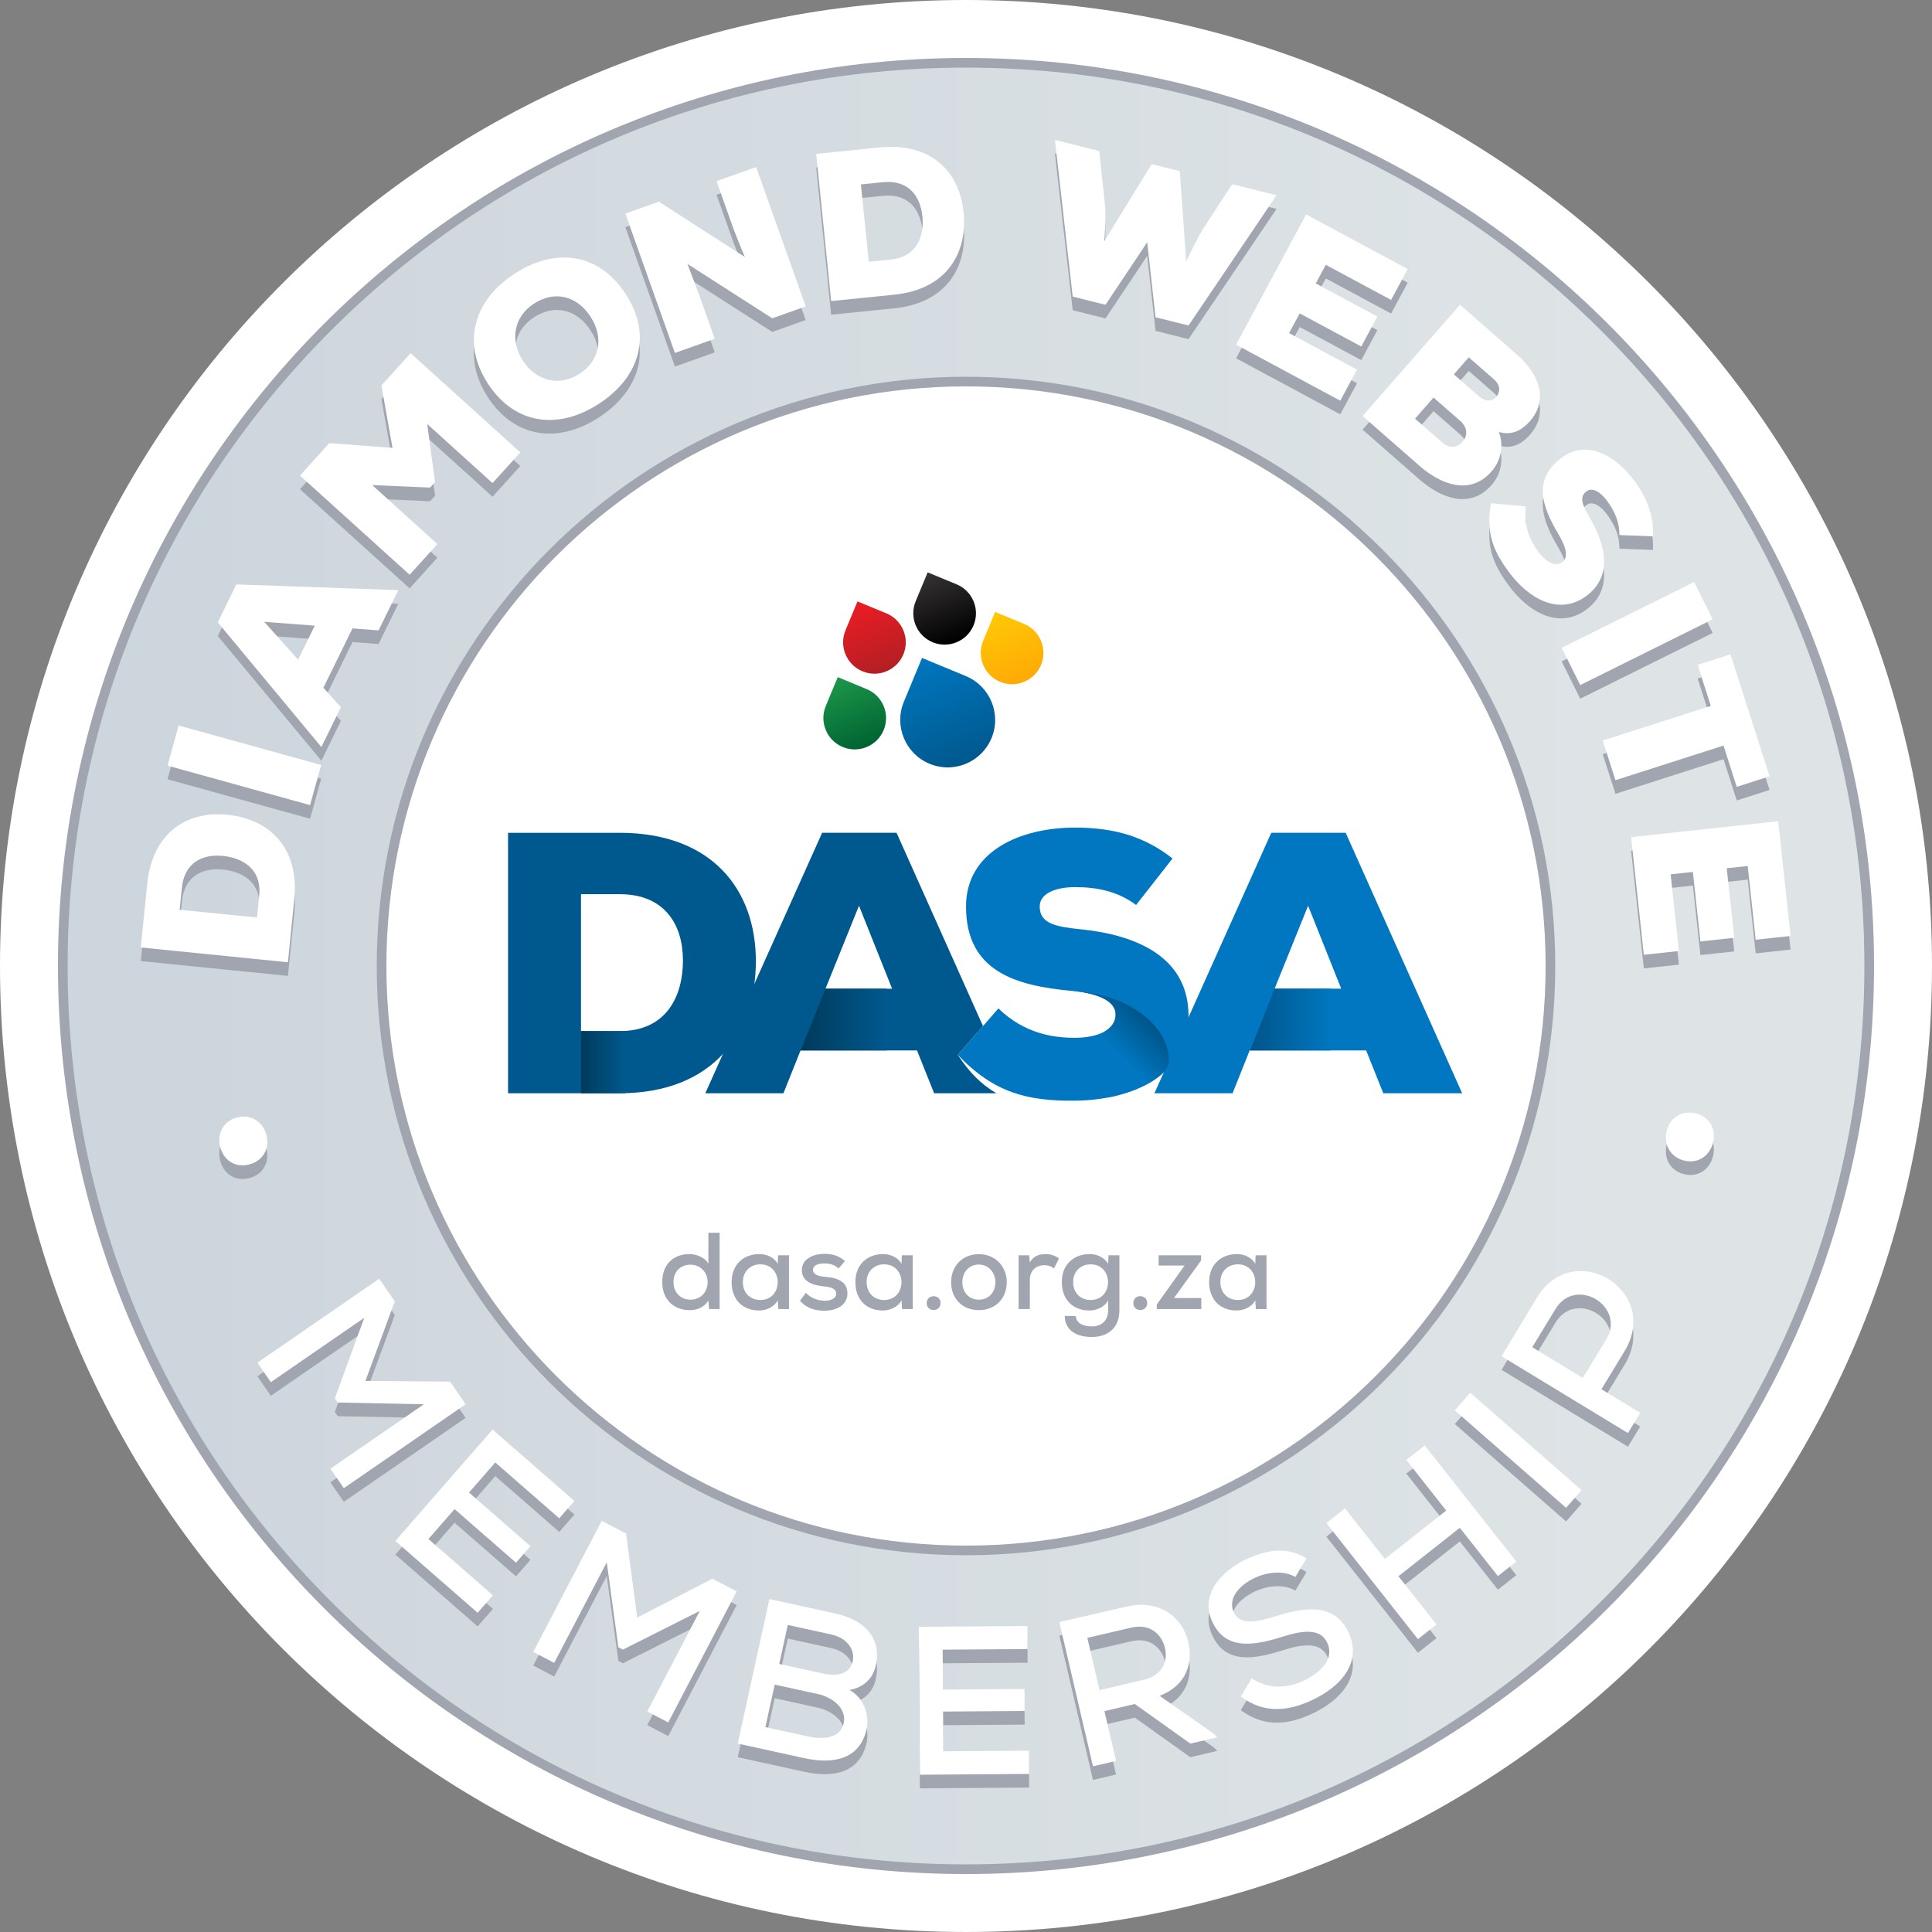 <svg version="1" xmlns="http://www.w3.org/2000/svg" xmlns:xlink="http://www.w3.org/1999/xlink" width="283.465" height="283.464" viewBox="0 0 283.465 283.464"><rect x="0" y="0" width="283.465" height="283.464" fill="#808080" stroke="none"/><path fill="#fff" d="M283.465 141.732c0 78.277-63.456 141.732-141.732 141.732C63.456 283.464 0 220.01 0 141.732S63.456 0 141.733 0c78.276 0 141.732 63.455 141.732 141.732"/><defs><path id="a" d="M9.214 141.732c0 73.07 59.447 132.52 132.518 132.52s132.52-59.45 132.52-132.52c0-73.072-59.45-132.52-132.52-132.52S9.214 68.66 9.214 141.733"/></defs><clipPath id="b"><use xlink:href="#a" overflow="visible"/></clipPath><linearGradient id="c" gradientUnits="userSpaceOnUse" x1="-279.212" y1="439.372" x2="-278.212" y2="439.372" gradientTransform="matrix(265.038 0 0 -265.038 74011.078 116592.047)"><stop offset="0" stop-color="#CED6DD"/><stop offset=".07" stop-color="#CED6DD"/><stop offset=".87" stop-color="#DEE4E6"/><stop offset="1" stop-color="#DEE4E6"/></linearGradient><path clip-path="url(#b)" fill="url(#c)" d="M9.214 9.213h265.038v265.04H9.214z"/><path fill="#A0A5AF" d="M141.733 9.92c35.208 0 68.31 13.712 93.204 38.608 24.896 24.896 38.607 57.996 38.607 93.204s-13.71 68.31-38.607 93.205c-24.895 24.896-57.996 38.606-93.204 38.606s-68.31-13.71-93.205-38.606S9.922 176.94 9.922 141.732s13.71-68.308 38.606-93.204S106.525 9.92 141.733 9.92m0-1.416c-73.58 0-133.23 59.648-133.23 133.228s59.65 133.23 133.23 133.23S274.96 215.31 274.96 141.73 215.314 8.504 141.734 8.504"/><path fill="#fff" d="M141.732 227.48c-47.28 0-85.748-38.466-85.748-85.748 0-47.28 38.467-85.748 85.748-85.748 47.282 0 85.75 38.467 85.75 85.748 0 47.282-38.468 85.748-85.75 85.748"/><path fill="#A0A5AF" d="M141.733 56.692c46.966 0 85.04 38.074 85.04 85.04s-38.074 85.04-85.04 85.04-85.04-38.074-85.04-85.04 38.074-85.04 85.04-85.04m0-1.417c-47.672 0-86.457 38.784-86.457 86.457 0 47.672 38.785 86.456 86.457 86.456s86.457-38.784 86.457-86.456c0-47.673-38.785-86.457-86.457-86.457"/><defs><path id="d" d="M134.744 97.82l-2.13 5.145c-1.47 3.546.22 7.628 3.767 9.097 1.72.712 3.612.712 5.33 0s3.056-2.05 3.768-3.768c1.47-3.547-.22-7.628-3.768-9.097l-5.145-2.13-1.287-.535-.534 1.288z"/></defs><clipPath id="e"><use xlink:href="#d" overflow="visible"/></clipPath><linearGradient id="f" gradientUnits="userSpaceOnUse" x1="-279.212" y1="439.35" x2="-278.212" y2="439.35" gradientTransform="matrix(-6.432 -15.529 -15.529 6.432 5168.832 -7050.145)"><stop offset="0" stop-color="#00598E"/><stop offset="1" stop-color="#0077C0"/></linearGradient><path clip-path="url(#e)" fill="url(#f)" d="M133.458 118.36L125.4 98.91l19.232-7.965 8.057 19.45z"/><defs><path id="g" d="M145.655 90.63l-1.408 3.4c-.97 2.34.146 5.037 2.49 6.007 1.133.47 2.383.47 3.518 0 1.135-.47 2.02-1.354 2.49-2.49.97-2.34-.147-5.036-2.49-6.006l-3.398-1.407-.85-.352-.352.85z"/></defs><clipPath id="h"><use xlink:href="#g" overflow="visible"/></clipPath><linearGradient id="i" gradientUnits="userSpaceOnUse" x1="-279.212" y1="439.35" x2="-278.212" y2="439.35" gradientTransform="matrix(-4.248 -10.256 -10.256 4.248 3470.438 -4630.271)"><stop offset="0" stop-color="#FFAA05"/><stop offset="1" stop-color="#FFCA05"/></linearGradient><path clip-path="url(#h)" fill="url(#i)" d="M144.805 104.198l-5.32-12.846 12.7-5.26 5.32 12.845z"/><defs><path id="j" d="M122.564 100.195l-1.407 3.4c-.97 2.34.145 5.036 2.488 6.006 1.135.472 2.385.472 3.52 0 1.135-.47 2.02-1.352 2.49-2.487.97-2.343-.147-5.038-2.49-6.008l-3.398-1.407-.85-.353-.353.85z"/></defs><clipPath id="k"><use xlink:href="#j" overflow="visible"/></clipPath><linearGradient id="l" gradientUnits="userSpaceOnUse" x1="-279.212" y1="439.35" x2="-278.212" y2="439.35" gradientTransform="matrix(-4.248 -10.256 -10.256 4.248 3447.348 -4620.708)"><stop offset="0" stop-color="#006432"/><stop offset="1" stop-color="#1D984A"/></linearGradient><path clip-path="url(#k)" fill="url(#l)" d="M121.714 113.762l-5.32-12.846 12.7-5.26 5.322 12.845z"/><defs><path id="m" d="M135.755 84.824l-1.408 3.398c-.97 2.342.146 5.038 2.488 6.008 1.135.47 2.385.47 3.52 0 1.134-.47 2.018-1.354 2.49-2.488.97-2.343-.148-5.04-2.49-6.01l-3.398-1.406-.85-.352-.352.85z"/></defs><clipPath id="n"><use xlink:href="#m" overflow="visible"/></clipPath><linearGradient id="o" gradientUnits="userSpaceOnUse" x1="-279.212" y1="439.35" x2="-278.212" y2="439.35" gradientTransform="matrix(-4.248 -10.256 -10.256 4.248 3460.538 -4636.079)"><stop offset="0"/><stop offset="1" stop-color="#383435"/></linearGradient><path clip-path="url(#n)" fill="url(#o)" d="M134.905 98.39l-5.32-12.845 12.7-5.26 5.32 12.844z"/><defs><path id="p" d="M125.46 89.09l-1.41 3.397c-.97 2.343.147 5.037 2.49 6.007 1.134.47 2.385.47 3.52 0 1.133-.47 2.017-1.353 2.488-2.488.97-2.343-.147-5.038-2.49-6.008l-3.397-1.407-.85-.352-.35.85z"/></defs><clipPath id="q"><use xlink:href="#p" overflow="visible"/></clipPath><linearGradient id="r" gradientUnits="userSpaceOnUse" x1="-279.212" y1="439.35" x2="-278.212" y2="439.35" gradientTransform="matrix(-4.248 -10.256 -10.256 4.248 3450.242 -4631.814)"><stop offset="0" stop-color="#B31F24"/><stop offset="1" stop-color="#ED1C24"/></linearGradient><path clip-path="url(#q)" fill="url(#r)" d="M124.61 102.655l-5.322-12.846 12.7-5.262 5.322 12.846z"/><path fill="#0077C0" d="M200.443 154.123h-17.087l-2.512 6.28H169.38l17.142-38.216h10.918l17.087 38.215h-11.573l-2.51-6.28zm-8.517-21.235l-4.914 12.174h9.773l-4.86-12.174z"/><defs><path id="s" d="M187.012 145.062l-3.593 9.06h11.82v-9.06z"/></defs><clipPath id="t"><use xlink:href="#s" overflow="visible"/></clipPath><linearGradient id="u" gradientUnits="userSpaceOnUse" x1="-279.212" y1="439.372" x2="-278.212" y2="439.372" gradientTransform="matrix(-11.822 0 0 11.822 -3105.456 -5044.427)"><stop offset="0" stop-color="#0077C0"/><stop offset=".005" stop-color="#0077C0"/><stop offset="1" stop-color="#00558A"/></linearGradient><path clip-path="url(#t)" fill="url(#u)" d="M183.42 145.062h11.82v9.06h-11.82z"/><path fill="#0077C0" d="M166.686 132.778c-2.62-1.965-5.623-2.62-8.954-2.62-2.62 0-5.185.818-5.185 2.838 0 2.62 2.565 3.002 6.333 3.385 7.588.82 15.503 3.876 15.503 12.666 0 8.68-8.19 12.392-16.76 12.447-6.878.054-11.79-1.147-17.086-6.715l5.95-6.825c3.767 3.658 7.97 4.313 11.19 4.313 3.55 0 6.006-1.254 6.006-3.385 0-1.91-2.183-3.11-6.386-3.492-8.353-.764-15.56-2.894-15.56-12.392 0-8.08 7.916-11.573 15.995-11.573 5.734 0 10.21 1.31 14.304 4.532l-5.35 6.823z"/><defs><path id="v" d="M163.623 149.443c-.5 2.057-2.888 2.07-3.777 4.133-.787 1.825.92 7.83 2.876 7.422 4.745-.99 8.793-3.21 8.792-5.44 0-4.424-5.047-9.68-14.217-10.17 0 0 7.212.418 6.326 4.055"/></defs><clipPath id="w"><use xlink:href="#v" overflow="visible"/></clipPath><linearGradient id="x" gradientUnits="userSpaceOnUse" x1="-279.212" y1="439.236" x2="-278.212" y2="439.236" gradientTransform="matrix(8.958 -8.958 -8.958 -8.958 6595.053 1591.824)"><stop offset="0" stop-color="#0077C0"/><stop offset=".483" stop-color="#0077C0"/><stop offset="1" stop-color="#00558A"/></linearGradient><path clip-path="url(#w)" fill="url(#x)" d="M149.288 153.397l15.118-15.118 15.118 15.117-15.118 15.118z"/><path fill="#00598E" d="M140.536 154.777l3.69-4.23-12.682-28.36h-10.92l-17.14 38.214h11.464l2.51-6.277h17.088l2.51 6.278h9.124c-2.22-1.315-3.95-3.037-5.644-5.623m-19.42-9.716l4.915-12.173 4.86 12.174h-9.773z"/><defs><path id="y" d="M121.117 145.06l-3.658 9.063h12.608v-9.062z"/></defs><clipPath id="z"><use xlink:href="#y" overflow="visible"/></clipPath><linearGradient id="A" gradientUnits="userSpaceOnUse" x1="-279.212" y1="439.372" x2="-278.212" y2="439.372" gradientTransform="matrix(-12.609 0 0 12.609 -3390.439 -5390.325)"><stop offset="0" stop-color="#00598E"/><stop offset="1" stop-color="#003A5C"/></linearGradient><path clip-path="url(#z)" fill="url(#A)" d="M117.46 145.06h12.608v9.063h-12.61z"/><path fill="#00598E" d="M90.922 122.188c13.484 0 19.98 8.297 19.98 18.833 0 10.537-6.28 19.38-19.98 19.38h-16.38V122.19h16.38zm-5.678 29.096h5.678c6.878 0 9.28-5.132 9.28-10.372s-2.675-9.716-9.28-9.716h-5.678v20.088z"/><defs><path id="B" d="M85.245 151.284h6.496v9.117h-6.495z"/></defs><clipPath id="C"><use xlink:href="#B" overflow="visible"/></clipPath><linearGradient id="D" gradientUnits="userSpaceOnUse" x1="-279.212" y1="439.372" x2="-278.212" y2="439.372" gradientTransform="matrix(-6.496 0 0 6.496 -1722.058 -2698.374)"><stop offset="0" stop-color="#00598E"/><stop offset="1" stop-color="#003A5C"/></linearGradient><path clip-path="url(#C)" fill="url(#D)" d="M85.245 151.284h6.496v9.117h-6.495z"/><path fill="#A0A5AF" d="M105.585 180.878v11.19h-1.553l-.096-1.25c-.624 1.008-1.68 1.41-2.737 1.41-2.29 0-4.034-1.506-4.034-4.115 0-2.69 1.71-4.114 4-4.114.96 0 2.257.48 2.77 1.408v-4.53h1.65zm-6.77 7.235c0 1.584 1.103 2.577 2.496 2.577 1.377 0 2.514-1.024 2.514-2.577 0-1.52-1.137-2.56-2.513-2.56-1.392 0-2.496.943-2.496 2.56M114.16 184.175h1.6v7.892h-1.568l-.08-1.28c-.528 1.008-1.745 1.488-2.722 1.488-2.304.016-4.048-1.473-4.048-4.162 0-2.64 1.808-4.114 4.08-4.114 1.122 0 2.194.528 2.69 1.424l.048-1.25zm-5.17 3.938c0 1.633 1.152 2.625 2.56 2.625 3.41 0 3.41-5.234 0-5.234-1.408 0-2.56.992-2.56 2.61"/><path fill="#A0A5AF" d="M123.04 186.112c-.625-.576-1.297-.736-2.08-.736-1.01-.016-1.682.32-1.682.944.016.657.704.913 1.712 1.01 1.457.127 3.36.447 3.346 2.48-.016 1.472-1.313 2.497-3.36 2.497-1.282 0-2.562-.288-3.603-1.457l.864-1.168c.737.816 1.84 1.152 2.77 1.168.784 0 1.664-.288 1.68-1.024.016-.705-.656-.977-1.825-1.09-1.488-.143-3.2-.623-3.217-2.368 0-1.744 1.81-2.4 3.282-2.4 1.216 0 2.16.27 3.04 1.056l-.928 1.088zM132.32 184.175h1.6v7.892h-1.568l-.08-1.28c-.528 1.008-1.745 1.488-2.722 1.488-2.304.016-4.048-1.473-4.048-4.162 0-2.64 1.808-4.114 4.08-4.114 1.122 0 2.194.528 2.69 1.424l.048-1.25zm-5.17 3.938c0 1.633 1.152 2.625 2.56 2.625 3.41 0 3.41-5.234 0-5.234-1.408 0-2.56.992-2.56 2.61M137.998 191.186c0 1.36-2.032 1.36-2.032 0 0-1.345 2.032-1.345 2.032 0M147.712 188.13c0 2.336-1.617 4.097-4.098 4.097-2.465 0-4.065-1.76-4.065-4.098 0-2.322 1.616-4.115 4.064-4.115 2.434 0 4.098 1.793 4.098 4.114m-6.515 0c0 1.408.913 2.56 2.417 2.56 1.52 0 2.434-1.152 2.434-2.56 0-1.394-.993-2.594-2.434-2.594-1.504 0-2.417 1.2-2.417 2.593"/><path fill="#A0A5AF" d="M150.99 184.175l.11 1.04c.577-1.008 1.474-1.216 2.322-1.216.768 0 1.505.27 1.953.67l-.752 1.442c-.4-.32-.785-.48-1.393-.48-1.137 0-2.13.704-2.13 2.16v4.274h-1.648v-7.89h1.537zM157.838 193.09c.08 1.042 1.055 1.522 2.368 1.522 1.217 0 2.386-.673 2.386-2.4v-1.426c-.53 1.01-1.76 1.49-2.738 1.49-2.304.015-4.065-1.474-4.065-4.163 0-2.64 1.808-4.114 4.097-4.114 1.104 0 2.192.528 2.705 1.424l.048-1.25h1.6v8.07c0 2.864-2 3.92-4.034 3.92-2.433 0-3.97-1.088-3.985-3.09l1.618.017zm-.385-4.977c0 1.633 1.137 2.625 2.562 2.625 3.41 0 3.41-5.234 0-5.234-1.425 0-2.562.992-2.562 2.61M168.317 191.186c0 1.36-2.032 1.36-2.032 0 0-1.345 2.032-1.345 2.032 0"/><path fill="#A0A5AF" d="M176.223 184.175v.768l-3.97 5.506h4.002v1.616h-6.53v-.672l4.08-5.715h-3.81v-1.505zM184.223 184.175h1.6v7.892h-1.568l-.08-1.28c-.528 1.008-1.745 1.488-2.722 1.488-2.304.016-4.048-1.473-4.048-4.162 0-2.64 1.808-4.114 4.08-4.114 1.122 0 2.194.528 2.69 1.424l.048-1.25zm-5.17 3.938c0 1.633 1.152 2.625 2.56 2.625 3.41 0 3.41-5.234 0-5.234-1.408 0-2.56.992-2.56 2.61"/><path fill="#A0A5AF" d="M21.592 131.758c.766-7.616 5.824-10.814 11.775-10.213 5.953.598 10.59 4.648 9.81 12.39l-.932 9.25-21.587-2.174.934-9.252zm16.113 4.864l.323-3.207c.392-3.885-2.372-5.534-5.33-5.833-2.962-.3-5.643.958-6.018 4.69l-.324 3.207 11.35 1.142zM26.21 108.445l20.914 5.795-1.63 5.887-20.916-5.795zM51.717 94.2l-4.272 8.712 2.574 2.85-2.867 5.846-15.2-18.295 2.73-5.567 23.757.84-2.894 5.902-3.83-.288zm-12.958-.968l4.978 5.55 2.444-4.984-7.423-.566zM62.68 64.21l1.15 8.523-.727.805-8.488-.364 9.56 8.65-4.073 4.505L44.01 71.774l4.303-4.76 9.274.7-1.622-9.16 4.283-4.736L76.34 68.374l-4.075 4.506zM87.903 61.223c-5.942 3.88-12.35 3.14-16.315-2.933-3.897-5.968-2.067-12.235 3.878-16.115 5.968-3.897 12.366-3.115 16.314 2.933 3.966 6.073 2.093 12.22-3.877 16.115M78.33 46.56c-2.934 1.915-3.57 5.365-1.604 8.376 1.984 3.036 5.407 3.8 8.313 1.9 3.01-1.963 3.567-5.364 1.602-8.374-2.035-3.114-5.302-3.867-8.313-1.902"/><path fill="#A0A5AF" d="M109.283 39.7c-1.018-2.4-1.35-3.335-1.662-4.113l-2.49-7.01 5.81-2.067 7.273 20.446-4.908 1.745-12.444-7.978 1.68 4.438 2.324 6.544-5.842 2.078-7.27-20.447 4.907-1.745 12.623 8.11zM129.008 23.642c7.62-.772 11.767 3.544 12.37 9.498s-2.435 11.31-10.18 12.096l-9.252.94-2.192-21.595 9.254-.938zm-1.54 16.768l3.208-.326c3.888-.394 4.95-3.43 4.65-6.393-.3-2.96-2.068-5.337-5.8-4.957l-3.21.325 1.152 11.352zM174.38 49.758l-4.84-1.21-1.218-11.006-6.122 9.177-4.813-1.203-2.605-22.982 6.498 1.62.86 8.076c.114 1.72-.013 3.512-.103 5.15l6.943-11.303 4.12 1.028.938 13.27c.7-1.52 1.51-3.106 2.426-4.73l4.336-6.62 6.496 1.622-12.915 19.11zM196.648 60.788L181.36 52.57l10.273-19.11 14.906 8.013-2.436 4.53-9.583-5.152-1.467 2.732 9.037 4.858-2.363 4.396-9.036-4.858-1.556 2.894 9.966 5.357zM222.564 54.022c3.267 2.858 4.66 6.632 1.923 9.757-1.08 1.236-2.578 2.192-4.572 1.6.8 2.143.22 4.313-1.066 5.782-3.207 3.663-7.502 1.84-10.508-.752l-8.42-7.37 14.292-16.327 8.35 7.31zm-14.95 9.408l3.896 3.408c1.166 1.02 2.277.882 3.073-.027.777-.886.786-2.073-.358-3.074l-3.894-3.41-2.715 3.104zm5.697-6.508l3.686 3.226c.958.836 1.9.795 2.532.074.633-.724.61-1.734-.3-2.53l-3.732-3.266-2.185 2.496zM237.604 80.504c.027-1.86-.675-3.457-1.787-4.986-.875-1.204-2.108-2.11-3.035-1.435-1.204.876-.523 2.182.56 4.04 2.158 3.758 3.398 8.415-.64 11.35-3.986 2.9-8.425.378-11.313-3.54-2.324-3.143-3.413-5.8-2.624-10.092l5.12.455c-.42 2.95.683 5.1 1.76 6.58 1.183 1.63 2.58 2.34 3.56 1.63.876-.64.7-2.044-.53-4.102-2.438-4.09-3.867-8.11.495-11.285 3.712-2.698 7.96-.23 10.66 3.483 1.915 2.633 2.806 5.127 2.695 8.083l-4.92-.18zM251.285 92.866l-19.435 9.65-2.715-5.47 19.434-9.65zM251.013 105.576l-1.93-6.024 4.814-1.543 5.733 17.894-4.814 1.543-1.94-6.055-15.856 5.08-1.864-5.817zM241.185 142.088l-1.866-17.26 21.578-2.333 1.818 16.83-5.117.554-1.17-10.82-3.083.332 1.104 10.203-4.962.536-1.104-10.202-3.266.353 1.215 11.252zM34.826 165.942c2.05-.497 3.8.673 4.283 2.66.474 1.958-.554 3.77-2.602 4.268-2.017.49-3.73-.657-4.206-2.615-.483-1.988.506-3.822 2.524-4.313"/><path fill="#A0A5AF" d="M62.188 208.037l-12.638-.256-.422-.61 4.318-11.822-13.71 9.445-1.97-2.86 17.87-12.312c.776 1.124 1.496 2.17 2.288 3.32l-4.31 11.667 12.42.103 2.286 3.32-17.872 12.312-1.97-2.86 13.71-9.445zM70.078 238.627L58.006 228.09l14.267-16.346 12.002 10.477-2.22 2.546-9.388-8.194-3.853 4.413 9.014 7.87-2.12 2.426-9.013-7.866-3.833 4.39 9.46 8.255-2.244 2.567zM102.676 238.36l-11.288 5.677-.66-.346-1.703-12.466-7.71 14.752-3.076-1.607 10.048-19.23 3.573 1.867 1.636 12.325 11.027-5.707 3.57 1.867-10.048 19.228-3.077-1.61 7.708-14.75zM122.614 238.748c4.027.882 6.804 3.426 5.88 7.635-.39 1.787-1.682 3.188-3.86 3.567 2.38 1.315 2.888 4.062 2.536 5.666-1.015 4.634-5.022 5.248-9.202 4.333-3.3-.725-6.42-1.41-9.722-2.132l4.645-21.2 9.724 2.13zM112.3 255.405l6.358 1.393c1.878.412 4.616.377 5.127-1.955.497-2.27-1.79-3.852-3.73-4.276-2.15-.472-4.24-.93-6.39-1.4l-1.366 6.238zm2.028-9.268l6.392 1.4c2.544.557 4.035-.163 4.4-1.83.325-1.482-.632-3.343-3.176-3.9l-6.36-1.395-1.256 5.725zM150.996 262.272l-16.028.117-.16-21.702 15.936-.116.023 3.38-12.46.09.042 5.86 11.964-.088.025 3.224-11.968.087.042 5.828 12.557-.09.026 3.41zM178.598 256.898l-3.955.922-8.133-5.806-4.468 1.042 1.704 7.305-3.382.79-4.933-21.162c3.29-.767 6.558-1.497 9.85-2.264 4.89-1.14 8.236 1.61 9.068 5.174.703 3.02-.177 6.344-4.202 7.918l7.95 5.562.502.52zm-19.062-14.59l1.788 7.668 6.43-1.498c2.808-.656 3.63-2.725 3.166-4.717-.444-1.9-2.146-3.604-4.923-2.958l-6.46 1.507zM190.055 233.378c-1.56-.91-3.82-.84-5.882.098-2.636 1.24-4.027 3.233-3.142 5.11.9 1.908 3.337 1.41 6.09.56 4.3-1.34 8.67-2.03 10.744 2.376 2.045 4.414-1.186 7.957-5.28 9.885-3.758 1.77-7.187 1.98-10.54-.484l1.615-2.68c2.525 1.724 5.36 1.416 7.63.347 2.356-1.11 4.595-3.123 3.432-5.59-1.003-2.132-3.618-1.79-6.537-.862-4.15 1.303-8.313 2.065-10.293-2.142-1.942-4.053 1.385-7.537 4.916-9.2 2.833-1.335 5.983-1.995 8.878-.14l-1.63 2.722zM219.773 233.244l-5.587-7.082-9.006 7.102 5.587 7.083-2.726 2.15-13.436-17.038 2.726-2.152 5.853 7.424 9.006-7.1-5.855-7.425 2.703-2.13 13.436 17.036zM215.714 206.34l16.33 14.296-2.266 2.59-16.33-14.298zM234.96 205.832l5.697 3.46-1.804 2.97-18.543-11.273c1.723-2.836 3.468-5.765 5.19-8.6 5.378-8.847 18.216-1.08 12.875 7.825l-3.414 5.617zm-2.728-1.66l3.415-5.615c2.978-4.9-4.455-9.383-7.418-4.508l-3.415 5.614 7.417 4.51zM247.14 172.29c-2.053-.487-3.082-2.325-2.61-4.315.465-1.96 2.204-3.11 4.255-2.623 2.02.48 3.027 2.28 2.562 4.24-.473 1.99-2.187 3.176-4.208 2.697"/><path fill="#fff" d="M21.592 129.758c.766-7.616 5.824-10.814 11.775-10.213 5.953.598 10.59 4.648 9.81 12.39l-.932 9.25-21.587-2.174.934-9.252zm16.113 4.864l.323-3.207c.392-3.885-2.372-5.534-5.33-5.833-2.962-.3-5.643.958-6.018 4.69l-.324 3.207 11.35 1.142zM26.21 106.445l20.914 5.795-1.63 5.887-20.916-5.795zM51.717 92.2l-4.272 8.712 2.574 2.85-2.867 5.846-15.2-18.295 2.73-5.567 23.757.84-2.894 5.902-3.83-.288zm-12.958-.968l4.978 5.55 2.444-4.984-7.423-.566zM62.68 62.21l1.15 8.523-.727.805-8.488-.364 9.56 8.65-4.073 4.505L44.01 69.774l4.303-4.76 9.274.7-1.622-9.16 4.283-4.736L76.34 66.374l-4.075 4.506zM87.903 59.223c-5.942 3.88-12.35 3.14-16.315-2.933-3.897-5.968-2.067-12.235 3.878-16.115 5.968-3.897 12.366-3.115 16.314 2.933 3.966 6.073 2.093 12.22-3.877 16.115M78.33 44.56c-2.934 1.915-3.57 5.365-1.604 8.376 1.984 3.036 5.407 3.8 8.313 1.9 3.01-1.963 3.567-5.364 1.602-8.374-2.035-3.114-5.302-3.867-8.313-1.902"/><path fill="#fff" d="M109.283 37.7c-1.018-2.4-1.35-3.335-1.662-4.113l-2.49-7.01 5.81-2.067 7.273 20.446-4.908 1.745-12.444-7.978 1.68 4.438 2.324 6.544-5.842 2.078-7.27-20.447 4.907-1.745 12.623 8.11zM129.008 21.642c7.62-.772 11.767 3.544 12.37 9.498s-2.435 11.31-10.18 12.096l-9.252.94-2.192-21.595 9.254-.938zm-1.54 16.768l3.208-.326c3.888-.394 4.95-3.43 4.65-6.393-.3-2.96-2.068-5.337-5.8-4.957l-3.21.325 1.152 11.352zM174.38 47.758l-4.84-1.21-1.218-11.006-6.122 9.177-4.813-1.203-2.605-22.982 6.498 1.62.86 8.076c.114 1.72-.013 3.512-.103 5.15l6.943-11.303 4.12 1.028.938 13.27c.7-1.52 1.51-3.106 2.426-4.73l4.336-6.62 6.496 1.622-12.915 19.11zM196.648 58.788L181.36 50.57l10.273-19.11 14.906 8.013-2.436 4.53-9.583-5.152-1.467 2.732 9.037 4.858-2.363 4.396-9.036-4.858-1.556 2.894 9.966 5.357zM222.564 52.022c3.267 2.858 4.66 6.632 1.923 9.757-1.08 1.236-2.578 2.192-4.572 1.6.8 2.143.22 4.313-1.066 5.782-3.207 3.663-7.502 1.84-10.508-.752l-8.42-7.37 14.292-16.327 8.35 7.31zm-14.95 9.408l3.896 3.408c1.166 1.02 2.277.882 3.073-.027.777-.886.786-2.073-.358-3.074l-3.894-3.41-2.715 3.104zm5.697-6.508l3.686 3.226c.958.836 1.9.795 2.532.074.633-.724.61-1.734-.3-2.53l-3.732-3.266-2.185 2.496zM237.604 78.504c.027-1.86-.675-3.457-1.787-4.986-.875-1.204-2.108-2.11-3.035-1.435-1.204.876-.523 2.182.56 4.04 2.158 3.758 3.398 8.415-.64 11.35-3.986 2.9-8.425.378-11.313-3.54-2.324-3.143-3.413-5.8-2.624-10.092l5.12.455c-.42 2.95.683 5.1 1.76 6.58 1.183 1.63 2.58 2.34 3.56 1.63.876-.64.7-2.044-.53-4.102-2.438-4.09-3.867-8.11.495-11.285 3.712-2.698 7.96-.23 10.66 3.483 1.915 2.633 2.806 5.127 2.695 8.083l-4.92-.18zM251.285 90.866l-19.435 9.65-2.715-5.47 19.434-9.65zM251.013 103.576l-1.93-6.024 4.814-1.543 5.733 17.894-4.814 1.543-1.94-6.055-15.856 5.08-1.864-5.817zM241.185 140.088l-1.866-17.26 21.578-2.333 1.818 16.83-5.117.554-1.17-10.82-3.083.332 1.104 10.203-4.962.536-1.104-10.202-3.266.353 1.215 11.252zM34.826 163.942c2.05-.497 3.8.673 4.283 2.66.474 1.958-.554 3.77-2.602 4.268-2.017.49-3.73-.657-4.206-2.615-.483-1.988.506-3.822 2.524-4.313"/><path fill="#fff" d="M62.188 206.037l-12.638-.256-.422-.61 4.318-11.822-13.71 9.445-1.97-2.86 17.87-12.312c.776 1.124 1.496 2.17 2.288 3.32l-4.31 11.667 12.42.103 2.286 3.32-17.872 12.312-1.97-2.86 13.71-9.445zM70.078 236.627L58.006 226.09l14.267-16.346 12.002 10.477-2.22 2.546-9.388-8.194-3.853 4.413 9.014 7.87-2.12 2.426-9.013-7.866-3.833 4.39 9.46 8.255-2.244 2.567zM102.676 236.36l-11.288 5.677-.66-.346-1.703-12.466-7.71 14.752-3.076-1.607 10.048-19.23 3.573 1.867 1.636 12.325 11.027-5.707 3.57 1.867-10.048 19.228-3.077-1.61 7.708-14.75zM122.614 236.748c4.027.882 6.804 3.426 5.88 7.635-.39 1.787-1.682 3.188-3.86 3.567 2.38 1.315 2.888 4.062 2.536 5.666-1.015 4.634-5.022 5.248-9.202 4.333-3.3-.725-6.42-1.41-9.722-2.132l4.645-21.2 9.724 2.13zM112.3 253.405l6.358 1.393c1.878.412 4.616.377 5.127-1.955.497-2.27-1.79-3.852-3.73-4.276-2.15-.472-4.24-.93-6.39-1.4l-1.366 6.238zm2.028-9.268l6.392 1.4c2.544.557 4.035-.163 4.4-1.83.325-1.482-.632-3.343-3.176-3.9l-6.36-1.395-1.256 5.725zM150.996 260.272l-16.028.117-.16-21.702 15.936-.116.023 3.38-12.46.09.042 5.86 11.964-.088.025 3.224-11.968.087.042 5.828 12.557-.09.026 3.41zM178.598 254.898l-3.955.922-8.133-5.806-4.468 1.042 1.704 7.305-3.382.79-4.933-21.162c3.29-.767 6.558-1.497 9.85-2.264 4.89-1.14 8.236 1.61 9.068 5.174.703 3.02-.177 6.344-4.202 7.918l7.95 5.562.502.52zm-19.062-14.59l1.788 7.668 6.43-1.498c2.808-.656 3.63-2.725 3.166-4.717-.444-1.9-2.146-3.604-4.923-2.958l-6.46 1.507zM190.055 231.378c-1.56-.91-3.82-.84-5.882.098-2.636 1.24-4.027 3.233-3.142 5.11.9 1.908 3.337 1.41 6.09.56 4.3-1.34 8.67-2.03 10.744 2.376 2.045 4.414-1.186 7.957-5.28 9.885-3.758 1.77-7.187 1.98-10.54-.484l1.615-2.68c2.525 1.724 5.36 1.416 7.63.347 2.356-1.11 4.595-3.123 3.432-5.59-1.003-2.132-3.618-1.79-6.537-.862-4.15 1.303-8.313 2.065-10.293-2.142-1.942-4.053 1.385-7.537 4.916-9.2 2.833-1.335 5.983-1.995 8.878-.14l-1.63 2.722zM219.773 231.244l-5.587-7.082-9.006 7.102 5.587 7.083-2.726 2.15-13.436-17.038 2.726-2.152 5.853 7.424 9.006-7.1-5.855-7.425 2.703-2.13 13.436 17.036zM215.714 204.34l16.33 14.296-2.266 2.59-16.33-14.298zM234.96 203.832l5.697 3.46-1.804 2.97-18.543-11.273c1.723-2.836 3.468-5.765 5.19-8.6 5.378-8.847 18.216-1.08 12.875 7.825l-3.414 5.617zm-2.728-1.66l3.415-5.615c2.978-4.9-4.455-9.383-7.418-4.508l-3.415 5.614 7.417 4.51zM247.14 170.29c-2.053-.487-3.082-2.325-2.61-4.315.465-1.96 2.204-3.11 4.255-2.623 2.02.48 3.027 2.28 2.562 4.24-.473 1.99-2.187 3.176-4.208 2.697"/></svg>